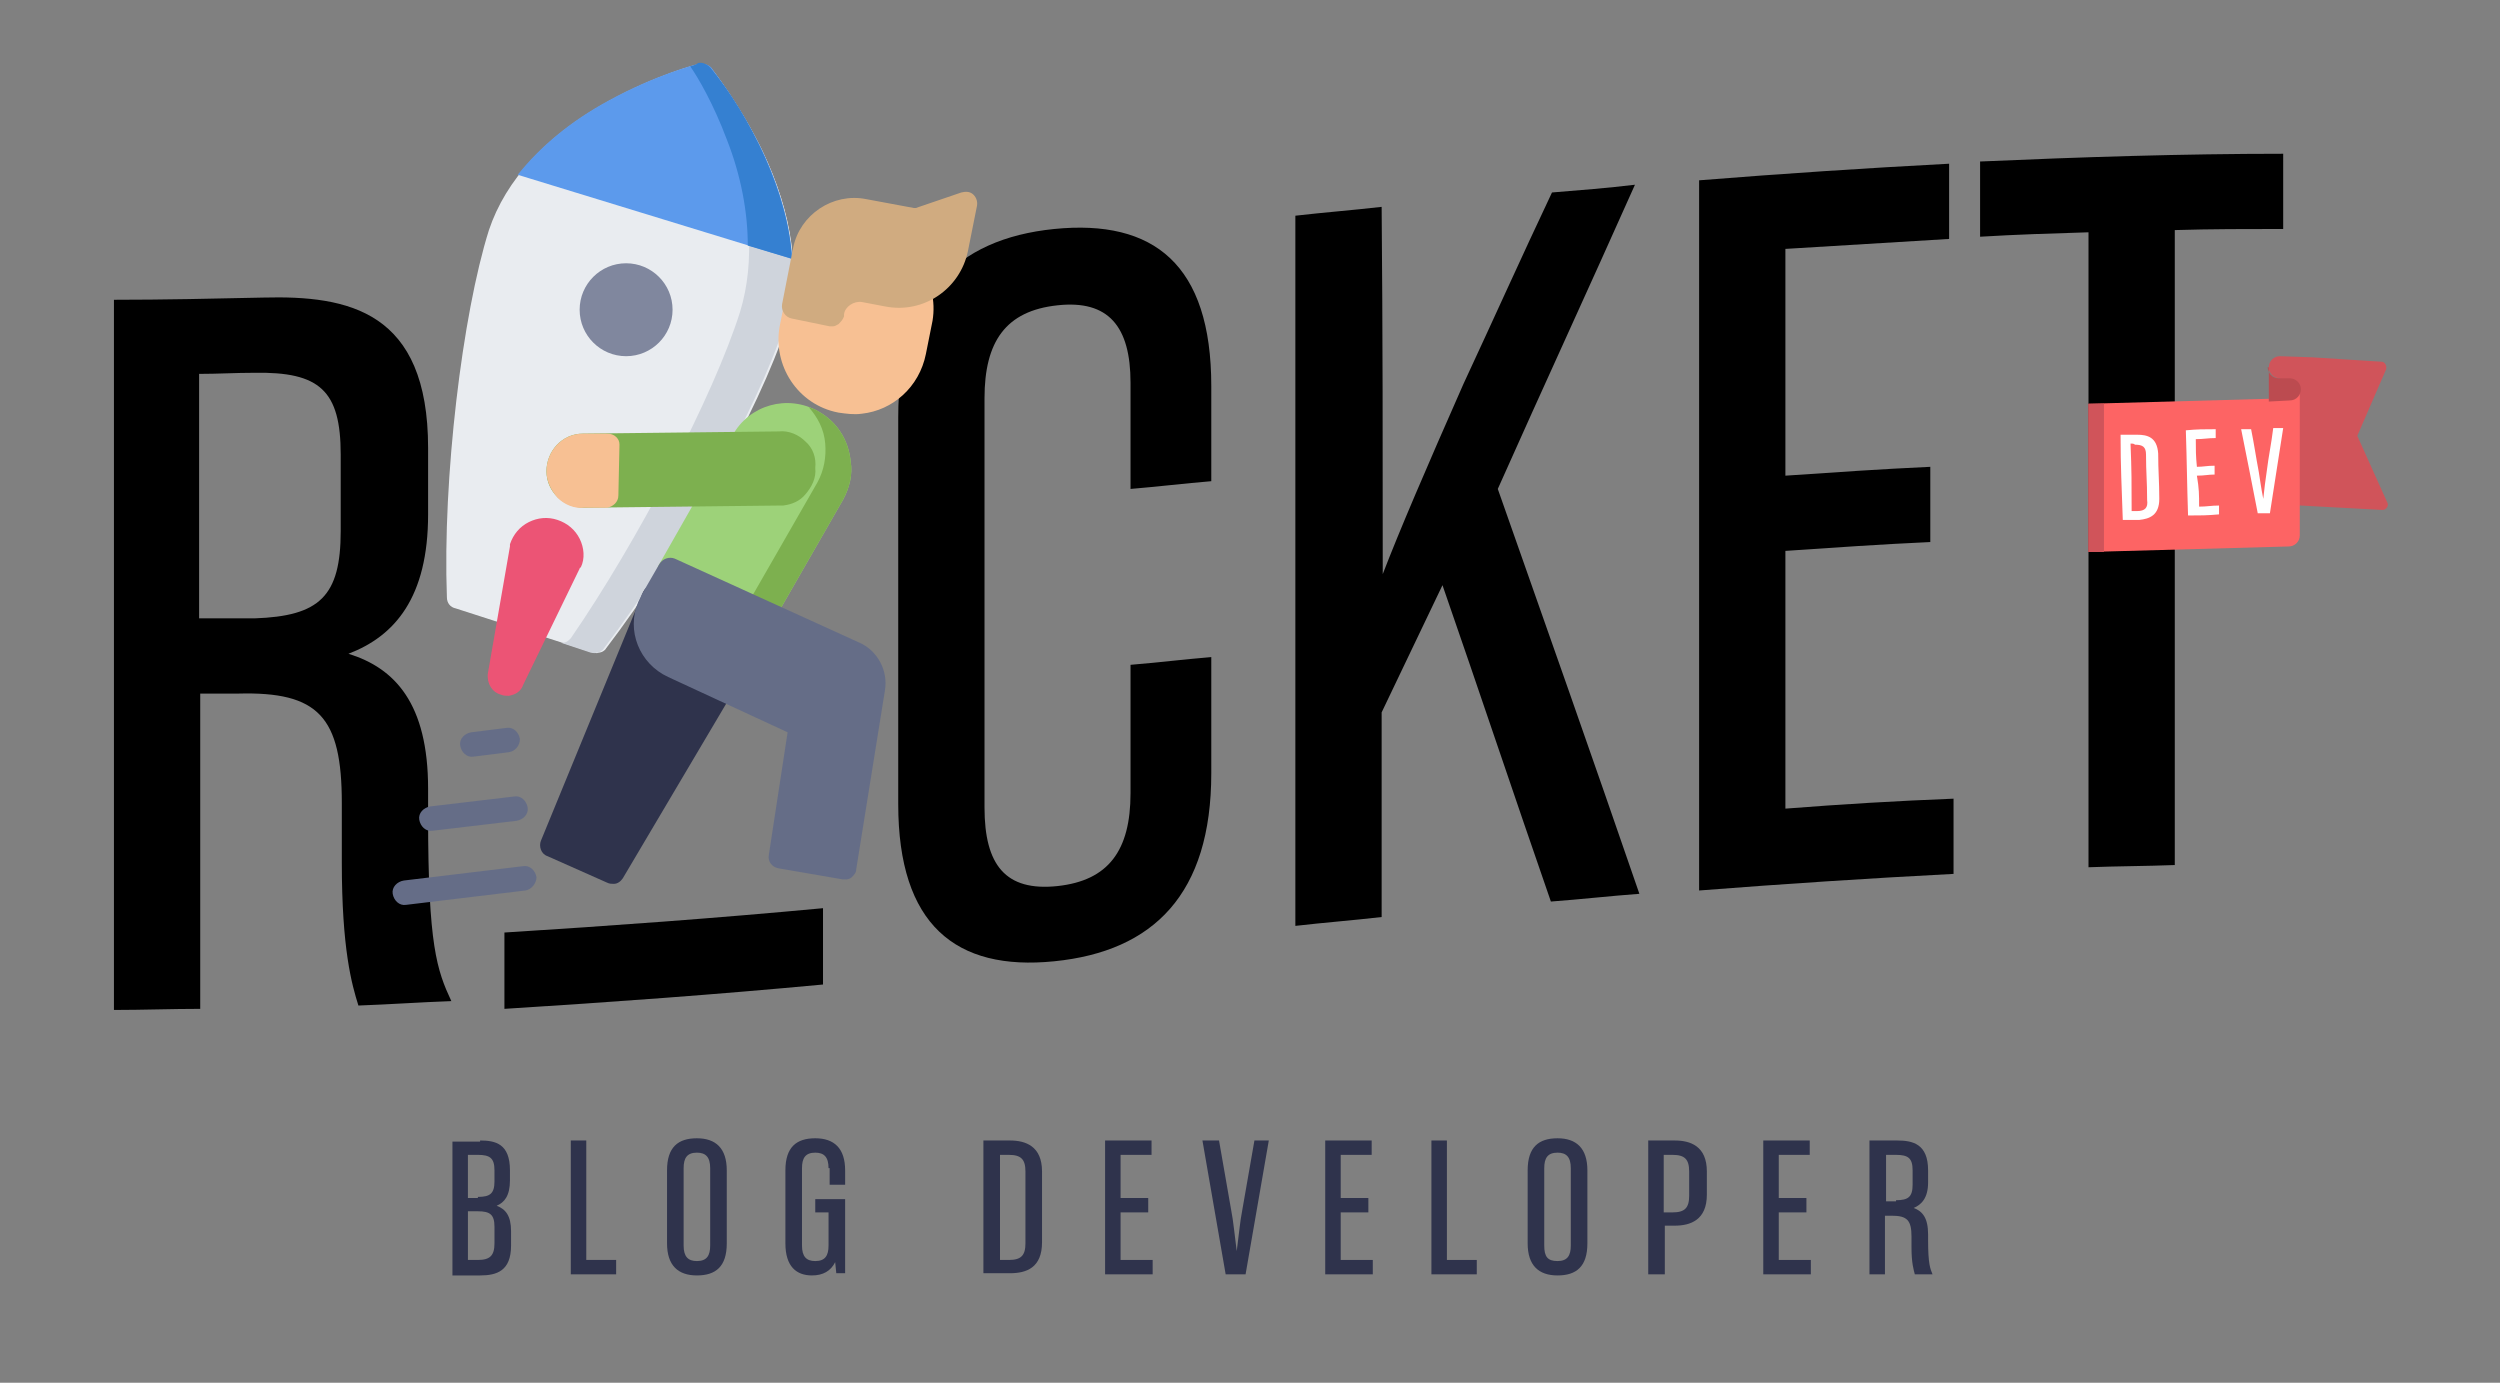 <?xml version="1.0" encoding="utf-8"?>
<!-- Generator: Adobe Illustrator 23.0.3, SVG Export Plug-In . SVG Version: 6.00 Build 0)  -->
<svg version="1.1" id="Calque_1" xmlns="http://www.w3.org/2000/svg" xmlns:xlink="http://www.w3.org/1999/xlink" x="0px" y="0px"
	 viewBox="0 0 226 125" style="enable-background:new 0 0 226 125;" xml:space="preserve">
<rect x="0" y="0" width="226" height="125" fill="#808080" stroke="none"/>
<style type="text/css">
	.st0{fill:#2F334C;}
	.st1{fill:#E9ECF0;}
	.st2{fill:#CFD4DC;}
	.st3{fill:#5C9AEC;}
	.st4{fill:#3580D1;}
	.st5{fill:#80879E;}
	.st6{fill:#EC5475;}
	.st7{fill:#F7C093;}
	.st8{fill:#D0AB80;}
	.st9{fill:#9DD279;}
	.st10{fill:#7DB04F;}
	.st11{fill:#656D87;}
	.st12{fill:#D0545A;}
	.st13{fill:#FD6464;}
	.st14{fill:#BC4B50;}
	.st15{fill:#FFFFFF;}
</style>
<g>
	<g>
		<path class="st0" d="M43.4,103.1c1.4,0,2.7,0.3,2.7,2.7v0.9c0,1.4-0.5,2-1.2,2.3c0.8,0.3,1.3,0.9,1.3,2.3v1.3
			c0,2.3-1.3,2.7-2.8,2.7h-2.5v-12.1H43.4z M43.2,108.2c1.1,0,1.5-0.3,1.5-1.4v-1c0-1.1-0.4-1.4-1.5-1.4h-0.9v3.9H43.2z M42.3,109.5
			v4.4h0.9c1.1,0,1.5-0.4,1.5-1.5v-1.5c0-1.1-0.4-1.4-1.5-1.4H42.3z"/>
		<path class="st0" d="M51.6,103.1H53v10.8h2.7v1.3h-4.1V103.1z"/>
		<path class="st0" d="M60.3,105.8c0-2.1,1-2.9,2.7-2.9c1.7,0,2.7,0.9,2.7,2.9v6.6c0,2.1-1,2.9-2.7,2.9c-1.7,0-2.7-0.9-2.7-2.9
			V105.8z M63,114c0.9,0,1.2-0.5,1.2-1.4v-7c0-1-0.4-1.4-1.2-1.4c-0.9,0-1.2,0.5-1.2,1.4v7C61.8,113.6,62.2,114,63,114z"/>
		<path class="st0" d="M74.9,105.6c0-1-0.4-1.4-1.2-1.4c-0.9,0-1.2,0.5-1.2,1.4v7c0,1,0.4,1.4,1.2,1.4c0.9,0,1.2-0.5,1.2-1.4v-3
			h-1.2v-1.2h2.7v6.7h-0.8l-0.1-1c-0.4,0.8-1.1,1.2-2.1,1.2c-1.4,0-2.4-0.8-2.4-2.9v-6.6c0-2.1,1-2.9,2.7-2.9c1.7,0,2.7,0.9,2.7,2.9
			v1.3h-1.4V105.6z"/>
		<path class="st0" d="M88.9,103.1h2.4c1.4,0,2.9,0.5,2.9,2.8v6.4c0,2.3-1.4,2.8-2.9,2.8h-2.4V103.1z M90.4,104.4v9.5h0.8
			c1.1,0,1.5-0.4,1.5-1.5v-6.5c0-1.1-0.4-1.5-1.5-1.5H90.4z"/>
		<path class="st0" d="M101.3,113.9h2.9v1.3h-4.3v-12.1h4.2v1.3h-2.8v3.9h2.5v1.3h-2.5V113.9z"/>
		<path class="st0" d="M111.3,109.4c0.2,1,0.3,2.2,0.5,3.7c0.2-1.5,0.3-2.7,0.5-3.7l1.1-6.3h1.3l-2.1,12.1h-1.8l-2.1-12.1h1.5
			L111.3,109.4z"/>
		<path class="st0" d="M121.2,113.9h2.9v1.3h-4.3v-12.1h4.2v1.3h-2.8v3.9h2.5v1.3h-2.5V113.9z"/>
		<path class="st0" d="M129.3,103.1h1.5v10.8h2.7v1.3h-4.1V103.1z"/>
		<path class="st0" d="M138.1,105.8c0-2.1,1-2.9,2.7-2.9c1.7,0,2.7,0.9,2.7,2.9v6.6c0,2.1-1,2.9-2.7,2.9c-1.7,0-2.7-0.9-2.7-2.9
			V105.8z M140.8,114c0.9,0,1.2-0.5,1.2-1.4v-7c0-1-0.4-1.4-1.2-1.4c-0.9,0-1.2,0.5-1.2,1.4v7C139.6,113.6,139.9,114,140.8,114z"/>
		<path class="st0" d="M150.4,115.2H149v-12.1h2.4c1.4,0,2.9,0.5,2.9,2.8v2.1c0,2.3-1.5,2.8-2.9,2.8h-0.9V115.2z M150.4,104.4v5.2
			h0.8c1.1,0,1.5-0.4,1.5-1.5v-2.2c0-1.1-0.4-1.5-1.5-1.5H150.4z"/>
		<path class="st0" d="M160.8,113.9h2.9v1.3h-4.3v-12.1h4.2v1.3h-2.8v3.9h2.5v1.3h-2.5V113.9z"/>
		<path class="st0" d="M170.4,109.8v5.4H169v-12.1h2.5c1.4,0,2.8,0.3,2.8,2.7v1.1c0,1.4-0.6,2-1.3,2.3c0.8,0.3,1.3,0.9,1.3,2.4v0.5
			c0,2.2,0.2,2.6,0.4,3.1h-1.6c-0.1-0.4-0.3-1-0.3-2.4v-1c0-1.5-0.4-1.9-1.8-1.9H170.4z M171.4,108.5c1.1,0,1.5-0.3,1.5-1.4v-1.3
			c0-1.1-0.4-1.4-1.5-1.4h-0.9v4.2H171.4z"/>
	</g>
	<g>
		<g>
			<g>
				<path d="M18.1,62.7c0,9.5,0,19,0,28.5c-2.6,0-5.2,0.1-7.8,0.1c0-21.4,0-42.8,0-64.2c4.5,0,9-0.1,13.5-0.2
					c7.7-0.2,14.9,1.2,14.9,13.6c0,2,0,4,0,6c0,7.5-3,11-7.2,12.6c4.2,1.3,7.2,4.5,7.2,12.2c0,0.9,0,1.7,0,2.6
					c0,11.6,0.8,13.8,2.1,16.6c-2.8,0.1-5.6,0.3-8.4,0.4c-0.6-1.9-1.5-5.1-1.5-12.9c0-1.8,0-3.6,0-5.4c0-7.8-2.1-10.1-9.4-9.9
					C20.3,62.7,19.2,62.7,18.1,62.7z M23,55.9c5.9-0.2,7.8-2,7.8-7.9c0-2.3,0-4.6,0-6.9c0-5.8-1.9-7.5-7.8-7.4c-1.7,0-3.3,0.1-5,0.1
					c0,7.4,0,14.7,0,22.1C19.7,55.9,21.4,55.9,23,55.9z"/>
			</g>
			<g>
				<path d="M95.6,80.1c4.6-0.5,6.6-3.2,6.6-8.4c0-3.9,0-7.7,0-11.6c2.4-0.2,4.9-0.5,7.3-0.7c0,3.5,0,7,0,10.5
					c0,10.9-5.2,16.1-14.2,17c-8.9,0.9-14.1-3.3-14.1-14.2c0-11.7,0-23.4,0-35c0-10.9,5.2-16.1,14.1-17c9-0.9,14.2,3.2,14.2,14.2
					c0,2.9,0,5.7,0,8.6c-2.4,0.2-4.9,0.5-7.3,0.7c0-3.2,0-6.4,0-9.6c0-5.1-2-7.5-6.6-7C90.9,28.1,89,30.9,89,36c0,12.3,0,24.7,0,37
					C89,78.2,90.9,80.6,95.6,80.1z"/>
			</g>
			<g>
				<path d="M125,51.9c1.5-3.9,3.9-9.5,7.3-17.2c2.7-5.8,5.3-11.6,8-17.3c2.5-0.2,5-0.4,7.5-0.7c-4.1,9.2-8.3,18.3-12.4,27.5
					c4.3,12.2,8.6,24.4,12.8,36.6c-2.7,0.2-5.3,0.5-8,0.7c-3.3-9.5-6.5-19.1-9.8-28.6c-1.8,3.8-3.7,7.7-5.5,11.5
					c0,6.2,0,12.3,0,18.5c-2.6,0.3-5.2,0.5-7.8,0.8c0-21.4,0-42.8,0-64.2c2.6-0.3,5.2-0.5,7.8-0.8C125,29.9,125,40.9,125,51.9z"/>
			</g>
			<g>
				<path d="M161.4,73.1c5.1-0.4,10.1-0.7,15.2-0.9c0,2.3,0,4.5,0,6.8c-7.7,0.4-15.3,0.9-23,1.5c0-21.4,0-42.8,0-64.2
					c7.5-0.6,15-1.1,22.6-1.5c0,2.3,0,4.5,0,6.8c-4.9,0.3-9.8,0.6-14.8,0.9c0,6.8,0,13.7,0,20.5c4.4-0.3,8.7-0.6,13.1-0.8
					c0,2.3,0,4.5,0,6.8c-4.4,0.2-8.7,0.5-13.1,0.8C161.4,57.5,161.4,65.3,161.4,73.1z"/>
			</g>
			<g>
				<path d="M206.4,20.7c-3.3,0-6.5,0-9.8,0.1c0,19.1,0,38.3,0,57.4c-2.6,0.1-5.2,0.1-7.8,0.2c0-19.1,0-38.3,0-57.4
					c-3.3,0.1-6.5,0.2-9.8,0.4c0-2.3,0-4.5,0-6.8c9.1-0.4,18.3-0.7,27.4-0.7C206.4,16.2,206.4,18.4,206.4,20.7z"/>
			</g>
			<g>
				<path d="M74.4,82.1c-9.6,0.9-19.2,1.6-28.8,2.2c0,2.3,0,4.6,0,6.9c9.6-0.6,19.2-1.3,28.8-2.2C74.4,86.7,74.4,84.4,74.4,82.1z"/>
			</g>
		</g>
		<g>
			<g>
				<path class="st1" d="M68.9,13.6c-2.1-4.3-4.5-7.3-4.6-7.4c-0.3-0.3-0.7-0.5-1.1-0.4c-0.2,0-3.9,1-8.1,3.3
					c-5.7,3.1-9.4,7.2-10.9,11.7c-2.4,7.6-4.2,22.5-3.8,33.2c0,0.5,0.3,0.9,0.8,1l12.4,4c0.2,0,0.3,0.1,0.5,0c0.3,0,0.6-0.2,0.7-0.4
					c6.5-8.5,13.9-21.6,16.3-29.2C72.4,24.9,71.7,19.4,68.9,13.6z"/>
			</g>
			<g>
				<path class="st2" d="M68.9,13.6c-2.1-4.3-4.5-7.3-4.6-7.4c-0.3-0.3-0.7-0.5-1.1-0.4c0,0-0.3,0.1-0.7,0.2c0.7,1,2.1,3.4,3.3,6.6
					c2.1,5.6,2.5,11,1.1,15.6c-2.4,7.6-9.3,20.8-15.3,29.5c-0.2,0.2-0.4,0.4-0.7,0.4c-0.1,0-0.1,0-0.2,0l2.7,0.9
					c0.2,0,0.3,0.1,0.5,0c0.3,0,0.6-0.2,0.7-0.4c6.5-8.5,13.9-21.6,16.3-29.2C72.4,24.9,71.7,19.4,68.9,13.6z"/>
			</g>
			<g>
				<path class="st3" d="M63.1,5.8c-0.2,0-3.9,1-8.1,3.3c-3.5,1.9-6.2,4.2-8.2,6.7l24.8,7.6c-0.2-3.1-1.1-6.4-2.7-9.8
					c-2.1-4.3-4.5-7.3-4.6-7.5C64,5.8,63.5,5.7,63.1,5.8z"/>
			</g>
			<g>
				<path class="st4" d="M62.4,6c0.7,1,2.1,3.4,3.3,6.6c1.3,3.3,1.9,6.6,1.9,9.6l4,1.2c-0.3-5.8-3.8-13-7.4-17.3
					c-0.3-0.3-0.7-0.5-1.1-0.4c0,0,0,0,0,0C63,5.8,62.8,5.9,62.4,6z"/>
			</g>
			<g>
				<circle class="st5" cx="56.6" cy="28" r="4.2"/>
			</g>
			<g>
				<path class="st6" d="M52.4,48.7c-0.4-0.8-1.1-1.4-2-1.7c-0.9-0.3-1.8-0.2-2.6,0.2c-0.8,0.4-1.4,1.1-1.7,2c0,0,0,0.1,0,0.2
					l-2,11.5l0,0c-0.1,0.9,0.4,1.7,1.2,1.9c0.2,0.1,0.5,0.1,0.7,0.1c0.6-0.1,1.1-0.4,1.3-1l5.1-10.5c0,0,0-0.1,0.1-0.1
					C52.9,50.5,52.8,49.5,52.4,48.7z"/>
			</g>
			<g>
				<path class="st7" d="M78.9,21.1c-1.8-0.3-3.5,0-5,1c-1.5,1-2.5,2.5-2.8,4.3l-0.6,3c-0.7,3.6,1.6,7.2,5.3,7.9
					c0.7,0.1,1.4,0.2,2.1,0.1c2.8-0.3,5.2-2.4,5.8-5.4l0.6-3C84.9,25.4,82.5,21.9,78.9,21.1z"/>
			</g>
			<g>
				<path class="st8" d="M88,17.6c-0.3-0.3-0.7-0.3-1.1-0.2l-4.1,1.4c-0.1,0-0.1,0-0.2,0l-4.3-0.8c-3-0.6-6,1.4-6.6,4.4l-1,5.1
					c-0.1,0.6,0.3,1.2,0.9,1.3l3.4,0.7c0.1,0,0.2,0,0.3,0c0.2,0,0.3-0.1,0.5-0.2c0.2-0.2,0.4-0.4,0.5-0.7l0-0.2
					c0.1-0.7,0.9-1.2,1.6-1.1l2.1,0.4c3.5,0.7,6.8-1.6,7.5-5l0.8-4C88.4,18.3,88.3,17.9,88,17.6z"/>
			</g>
			<g>
				<path class="st9" d="M74,37.2c-2.8-1.6-6.3-0.6-7.8,2.2L59.6,51c-0.2,0.3-0.2,0.6-0.1,0.9s0.3,0.5,0.6,0.7l8.5,3.8
					c0.2,0.1,0.4,0.1,0.6,0.1c0.3,0,0.6-0.2,0.8-0.5l6.2-10.8c0.6-1.1,0.9-2.3,0.7-3.5C76.7,39.7,75.6,38.1,74,37.2z"/>
			</g>
			<g>
				<g>
					<path class="st10" d="M74,37.2c-0.3-0.2-0.6-0.3-0.9-0.4c0.8,0.9,1.4,2,1.5,3.3c0.1,1.2-0.1,2.4-0.7,3.5l-6.2,10.8
						C67.6,54.8,67.3,55,67,55c-0.2,0-0.4,0-0.6-0.1l-6.9-3.1c0,0,0,0.1,0,0.1c0.1,0.3,0.3,0.5,0.6,0.7l8.5,3.8
						c0.2,0.1,0.4,0.1,0.6,0.1c0.3,0,0.6-0.2,0.8-0.5l6.2-10.8c0.6-1.1,0.9-2.3,0.7-3.5C76.7,39.7,75.6,38.1,74,37.2z"/>
				</g>
				<g>
					<path class="st10" d="M72.8,39.9c-0.6-0.6-1.5-1-2.4-0.9l-17.7,0.2c0,0,0,0,0,0c-1.9,0-3.3,1.6-3.3,3.4c0,1.9,1.6,3.3,3.4,3.3
						l17.7-0.2c0,0,0,0,0,0c0.1,0,0.2,0,0.3,0c0.8-0.1,1.5-0.4,2-1c0.6-0.7,1-1.5,0.9-2.4C73.8,41.4,73.5,40.5,72.8,39.9z"/>
				</g>
			</g>
			<g>
				<g>
					<path class="st11" d="M47.5,80.5l-10.8,1.3c-0.6,0.1-1.1-0.4-1.2-1c-0.1-0.6,0.4-1.1,1-1.2l10.8-1.3c0.6-0.1,1.1,0.4,1.2,1
						C48.5,79.8,48.1,80.4,47.5,80.5z"/>
				</g>
				<g>
					<path class="st11" d="M46.7,74.2l-7.6,0.9c-0.6,0.1-1.1-0.4-1.2-1c-0.1-0.6,0.4-1.1,1-1.2l7.6-0.9c0.6-0.1,1.1,0.4,1.2,1
						C47.8,73.6,47.3,74.1,46.7,74.2z"/>
				</g>
				<g>
					<path class="st11" d="M46,68l-3.2,0.4c-0.6,0.1-1.1-0.4-1.2-1c-0.1-0.6,0.4-1.1,1-1.2l3.2-0.4c0.6-0.1,1.1,0.4,1.2,1
						C47,67.4,46.6,67.9,46,68z"/>
				</g>
			</g>
			<g>
				<path class="st7" d="M55.7,39.5c-0.2-0.2-0.5-0.3-0.8-0.3l-2.2,0c0,0,0,0,0,0c-1.9,0-3.3,1.6-3.3,3.4c0,0.9,0.4,1.7,1,2.4
					c0.6,0.6,1.5,1,2.4,0.9l2,0c0,0,0.1,0,0.1,0c0.5-0.1,1-0.5,1-1.1l0.1-4.6C56,39.9,55.9,39.7,55.7,39.5z"/>
			</g>
			<g>
				<path class="st0" d="M68.2,58.4c-0.1-0.3-0.3-0.5-0.5-0.7l-8.1-4.6c-0.4-0.2-0.8-0.2-1.1,0c-0.2,0.1-0.3,0.3-0.4,0.5L48.9,76
					c-0.2,0.5,0,1.2,0.6,1.4l5.4,2.4c0.2,0.1,0.4,0.1,0.6,0.1c0.3,0,0.6-0.2,0.8-0.5l11.9-20.1C68.2,59,68.3,58.7,68.2,58.4z"/>
			</g>
			<g>
				<path class="st11" d="M77.7,58.1L61,50.5c-0.5-0.2-1.1,0-1.4,0.5l-1.5,2.6c0,0.1-0.1,0.1-0.1,0.2l-0.3,0.6
					c-1.1,2.6,0.1,5.6,2.7,6.8l10.8,5l-1.7,11.1c-0.1,0.6,0.3,1.1,0.9,1.2l5.8,1c0.1,0,0.2,0,0.3,0c0.2,0,0.4-0.1,0.5-0.2
					c0.2-0.2,0.4-0.4,0.4-0.7L80,62.4C80.3,60.6,79.3,58.8,77.7,58.1z"/>
			</g>
		</g>
		<g>
			<g>
				<path class="st12" d="M213.1,39.4l2.6-6c0.1-0.3-0.1-0.7-0.4-0.7l-6.3-0.4l-2.9-0.1c-0.5,0-1,0.4-1,1c0,0.5,0.4,1,1,1v11.4
					l9.3,0.5c0.3,0,0.6-0.4,0.4-0.7L213.1,39.4z"/>
			</g>
			<g>
				<path class="st13" d="M206.9,49.4l-18.1,0.5V36.5l18.1-0.5v-1h1v13.4C207.9,49,207.4,49.4,206.9,49.4z"/>
			</g>
			<g>
				<path class="st14" d="M205,33.2L205,33.2c0,0.5,0.4,1,1,1h1c0.5,0,1,0.4,1,1l0,0c0,0.5-0.4,1-1,1l-1.9,0.1V33.2L205,33.2z"/>
			</g>
			<g>
				<polygon class="st12" points="188.8,36.5 190.2,36.5 190.2,49.9 188.8,49.9 				"/>
			</g>
		</g>
		<g>
			<g>
				<path class="st15" d="M191.7,39.3c0.6,0,0.9,0,1.5,0c0.9,0,1.8,0.2,1.9,1.7c0,1.6,0.1,2.5,0.1,4.1c0,1.5-0.9,1.8-1.8,1.9
					c-0.6,0-0.9,0-1.5,0C191.8,43.9,191.7,42.3,191.7,39.3z M192.6,40.1c0.1,2.4,0.1,3.6,0.1,6.1c0.2,0,0.3,0,0.5,0
					c0.7,0,1-0.3,0.9-1c0-1.7-0.1-2.5-0.1-4.1c0-0.7-0.3-0.9-1-0.9C192.9,40.1,192.8,40.1,192.6,40.1z"/>
				<path class="st15" d="M198.8,45.8c0.7,0,1.1-0.1,1.8-0.1c0,0.3,0,0.5,0,0.8c-1.1,0.1-1.7,0.1-2.8,0.1c-0.1-3.1-0.1-4.6-0.2-7.7
					c1.1-0.1,1.6-0.1,2.7-0.1c0,0.3,0,0.5,0,0.8c-0.7,0-1.1,0.1-1.8,0.1c0,1,0,1.5,0.1,2.5c0.6,0,0.9-0.1,1.6-0.1c0,0.3,0,0.5,0,0.8
					c-0.6,0-0.9,0.1-1.6,0.1C198.8,44.2,198.8,44.7,198.8,45.8z"/>
				<path class="st15" d="M204.2,42.7c0.1,0.6,0.2,1.4,0.4,2.4c0.1-1,0.2-1.7,0.3-2.4c0.2-1.6,0.4-2.4,0.6-4c0.3,0,0.5,0,0.9,0
					c-0.5,3.1-0.7,4.6-1.2,7.7c-0.5,0-0.7,0-1.1,0c-0.6-3.1-0.9-4.6-1.5-7.6c0.4,0,0.6,0,0.9,0C203.8,40.3,203.9,41.1,204.2,42.7z"
					/>
			</g>
		</g>
	</g>
</g>
</svg>
